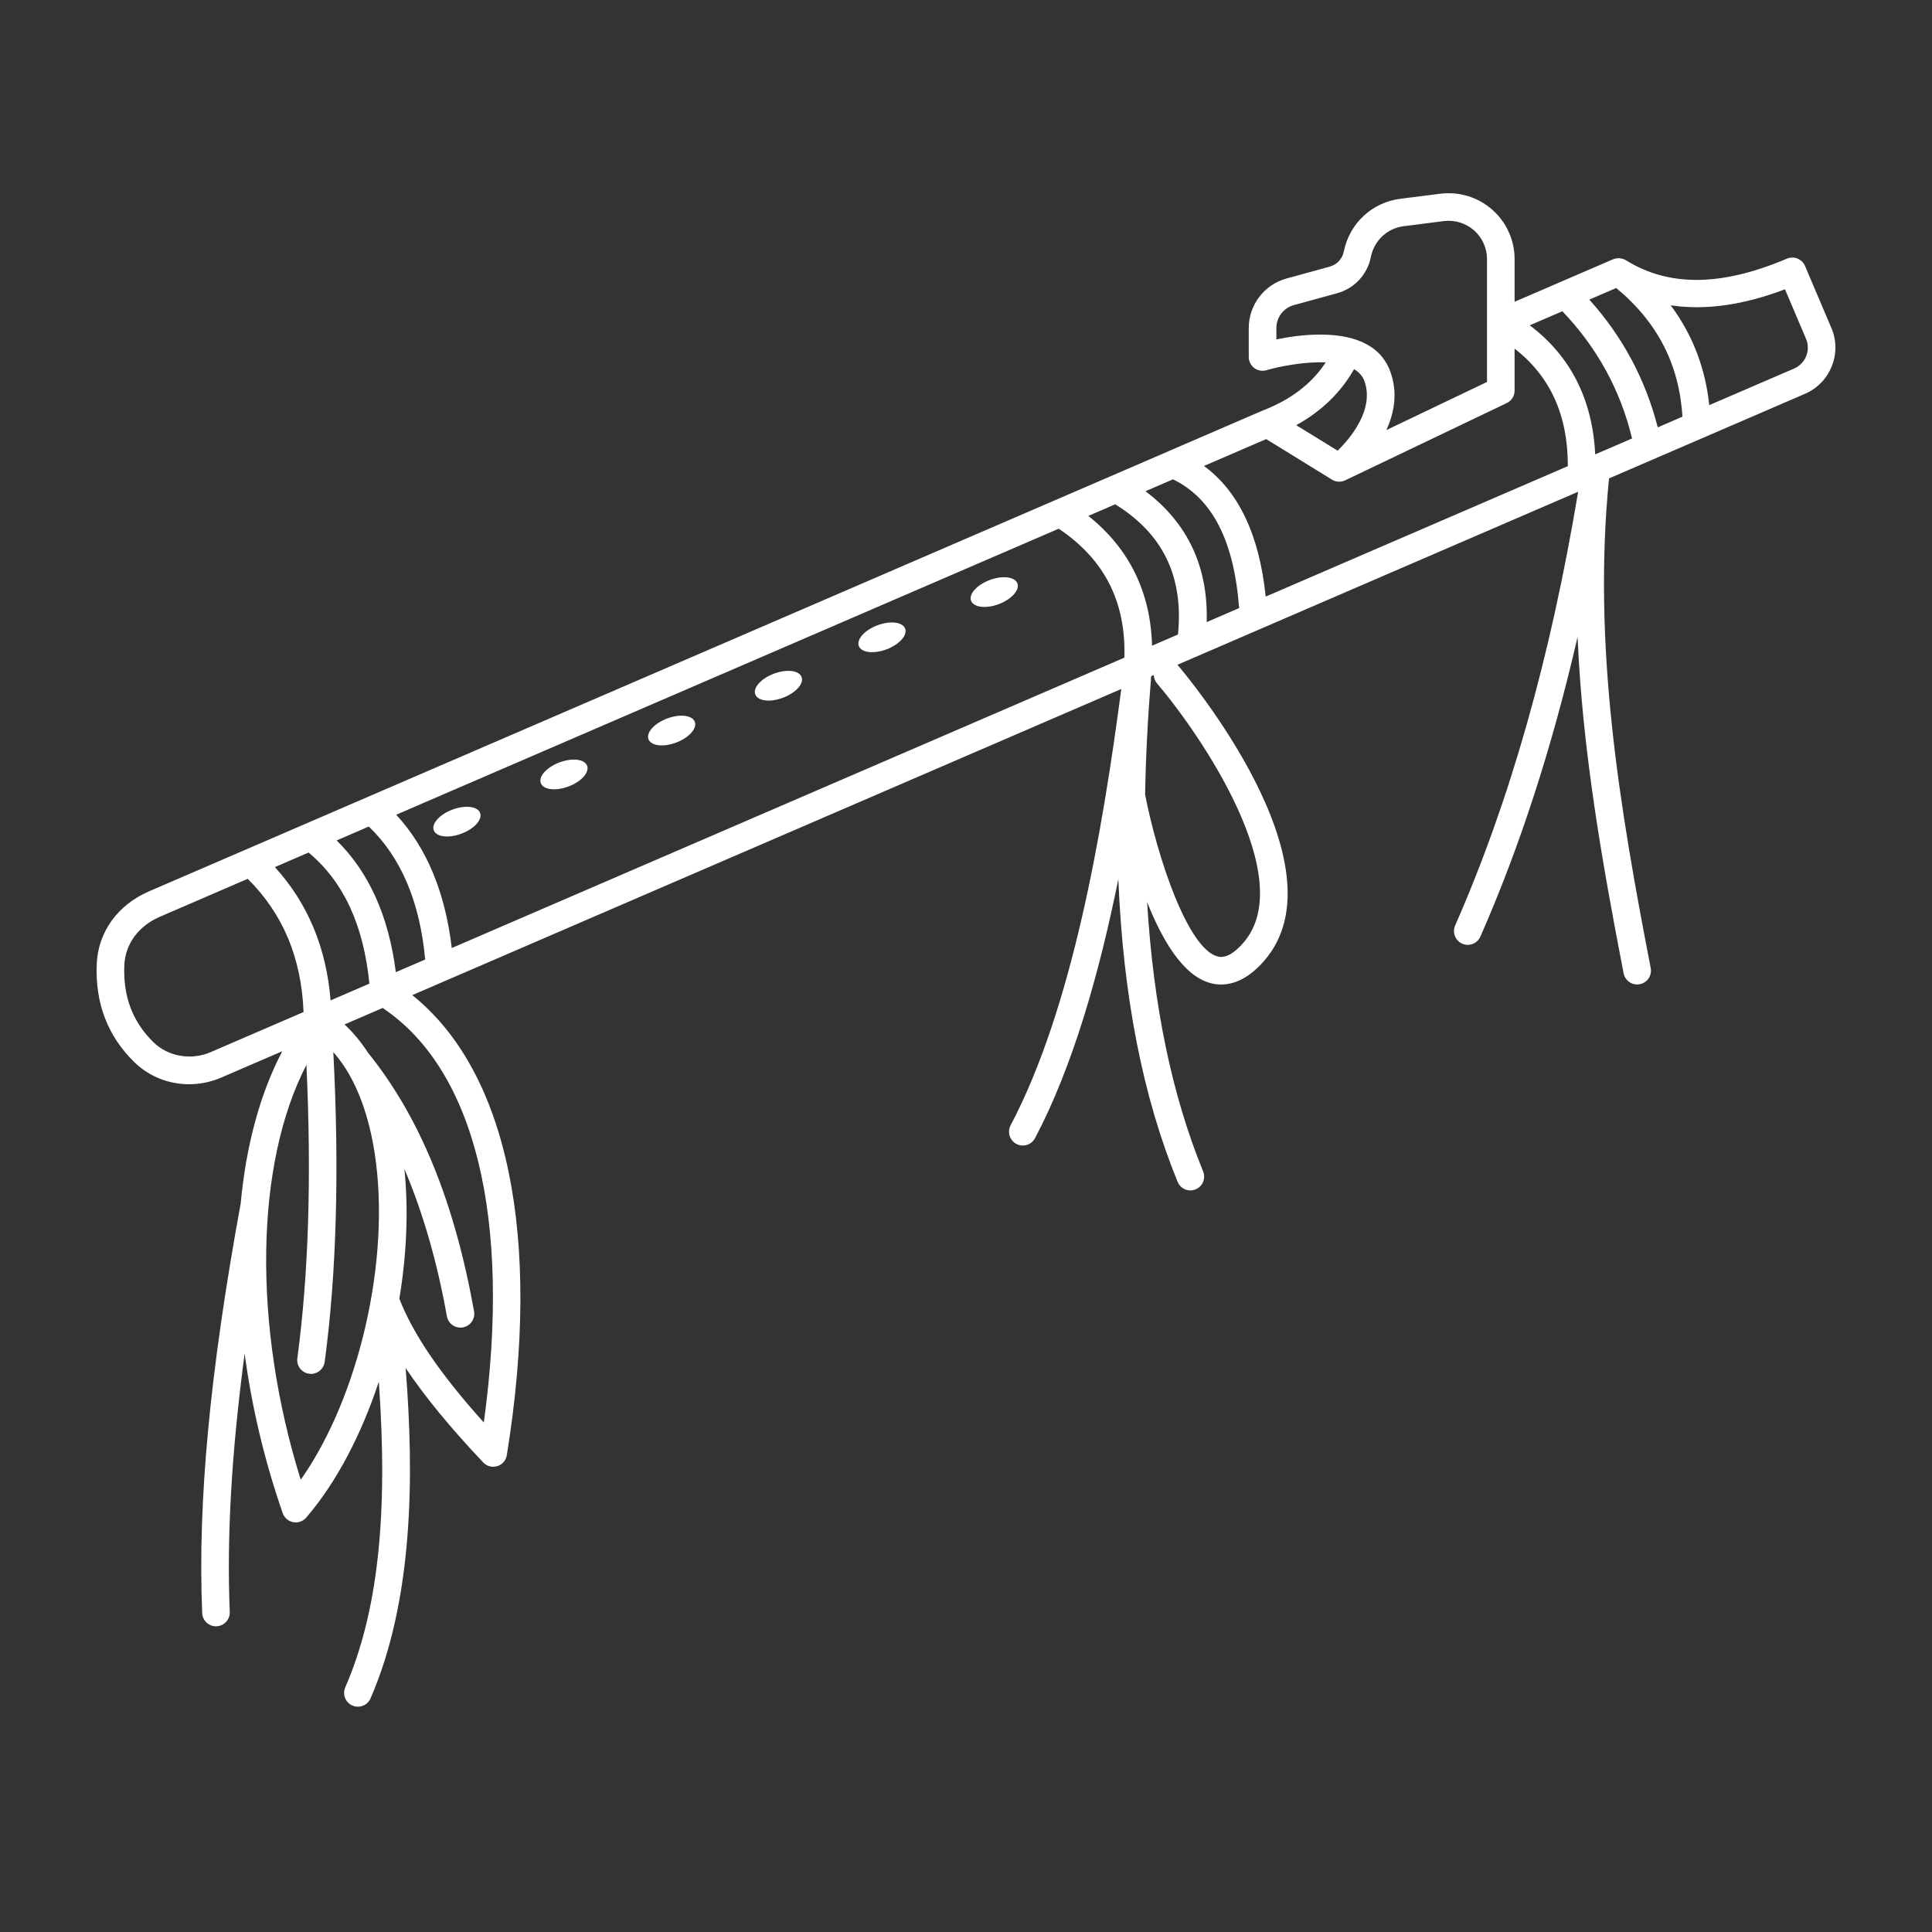 <svg width="40" height="40" viewBox="0 0 40 40" fill="none" xmlns="http://www.w3.org/2000/svg">
<rect x="0" y="0" width="40" height="40" fill="#333333" stroke="none"/>
<path d="M37.917 6.791L37.371 5.506C37.341 5.437 37.285 5.382 37.215 5.353C37.145 5.325 37.066 5.326 36.996 5.355C35.642 5.931 34.552 5.942 33.662 5.387C33.639 5.373 33.614 5.363 33.588 5.356C33.583 5.354 33.578 5.354 33.572 5.353C33.543 5.346 33.514 5.344 33.483 5.347C33.479 5.347 33.475 5.347 33.471 5.348C33.446 5.351 33.421 5.358 33.397 5.368L31.358 6.248L31.358 5.365C31.358 4.973 31.19 4.6 30.895 4.341C30.601 4.082 30.21 3.962 29.82 4.011L28.99 4.116C28.406 4.19 27.937 4.628 27.823 5.206C27.792 5.359 27.68 5.48 27.529 5.521L26.636 5.766C26.176 5.892 25.854 6.313 25.854 6.79V7.39C25.854 7.48 25.896 7.565 25.968 7.619C26.04 7.673 26.133 7.69 26.22 7.665C26.471 7.591 26.993 7.484 27.448 7.503C27.152 7.95 26.728 8.274 26.134 8.504C26.132 8.505 26.131 8.506 26.13 8.507C26.128 8.508 26.126 8.507 26.124 8.508L24.19 9.343C24.19 9.343 24.189 9.343 24.189 9.344L3.082 18.456C2.435 18.736 2.031 19.297 2.003 19.957C1.968 20.767 2.229 21.451 2.778 21.987C3.086 22.29 3.495 22.448 3.915 22.448C4.141 22.448 4.37 22.402 4.588 22.307L5.844 21.765C5.383 22.644 5.094 23.721 4.983 24.917C4.344 28.405 4.091 31.1 4.186 33.397C4.192 33.55 4.319 33.671 4.471 33.671C4.475 33.671 4.479 33.671 4.483 33.67C4.641 33.664 4.763 33.531 4.757 33.373C4.693 31.823 4.792 30.082 5.065 28.025C5.21 29.108 5.469 30.223 5.853 31.328C5.887 31.424 5.97 31.496 6.07 31.515C6.088 31.518 6.106 31.52 6.123 31.52C6.206 31.52 6.285 31.484 6.34 31.42C6.97 30.687 7.483 29.696 7.843 28.606C8.042 31.395 7.819 33.389 7.148 34.936C7.085 35.081 7.152 35.249 7.297 35.312C7.334 35.328 7.372 35.335 7.41 35.335C7.521 35.335 7.626 35.271 7.672 35.163C8.554 33.129 8.579 30.581 8.398 28.323C8.793 28.912 9.318 29.553 10.004 30.278C10.059 30.336 10.134 30.367 10.212 30.367C10.239 30.367 10.268 30.363 10.296 30.355C10.4 30.323 10.476 30.235 10.493 30.127C11.226 25.609 10.512 22.184 8.535 20.603L23.215 14.265C22.819 17.273 22.195 20.884 20.924 23.298C20.85 23.438 20.904 23.61 21.044 23.684C21.086 23.706 21.132 23.717 21.177 23.717C21.279 23.717 21.378 23.661 21.43 23.564C22.215 22.072 22.758 20.156 23.154 18.202C23.253 20.628 23.659 22.7 24.381 24.468C24.426 24.579 24.532 24.646 24.645 24.646C24.681 24.646 24.718 24.639 24.753 24.625C24.899 24.565 24.969 24.398 24.909 24.252C24.262 22.667 23.879 20.821 23.75 18.677C24.064 19.469 24.496 20.201 25.058 20.353C25.124 20.371 25.199 20.383 25.282 20.383C25.529 20.383 25.841 20.275 26.172 19.894C27.889 17.922 24.528 13.939 24.384 13.771C24.382 13.768 24.378 13.767 24.376 13.764L32.674 10.181C32.099 13.62 31.267 16.567 30.127 19.162C30.064 19.306 30.13 19.475 30.274 19.538C30.312 19.555 30.351 19.562 30.389 19.562C30.499 19.562 30.603 19.498 30.65 19.391C31.473 17.518 32.136 15.465 32.662 13.188C32.763 15.536 33.166 17.831 33.615 20.151C33.642 20.288 33.761 20.383 33.895 20.383C33.913 20.383 33.932 20.381 33.95 20.377C34.105 20.347 34.206 20.197 34.176 20.042C33.525 16.681 32.971 13.374 33.313 9.905L35.247 9.07C35.247 9.07 35.248 9.07 35.248 9.07L37.371 8.153C37.896 7.927 38.141 7.315 37.917 6.79L37.917 6.791ZM23.852 13.368C23.822 12.26 23.381 11.358 22.533 10.681L23.089 10.441C24.081 11.054 24.507 11.939 24.389 13.137L23.852 13.368ZM6.389 17.651C7.113 18.256 7.526 19.147 7.648 20.365L6.844 20.712C6.758 19.627 6.373 18.701 5.691 17.952L6.389 17.651ZM6.969 17.401L7.635 17.113C8.301 17.747 8.693 18.671 8.803 19.866L8.195 20.128C8.049 18.974 7.64 18.058 6.97 17.4L6.969 17.401ZM8.203 16.868L21.92 10.946C22.867 11.582 23.313 12.458 23.279 13.616L9.353 19.628C9.218 18.479 8.835 17.551 8.203 16.868L8.203 16.868ZM23.716 10.17L24.286 9.924C25.1 10.32 25.549 11.195 25.655 12.59L24.983 12.88C25.017 11.742 24.594 10.833 23.716 10.17L23.716 10.17ZM24.927 9.647L26.215 9.091L27.578 9.931C27.624 9.959 27.676 9.973 27.728 9.973C27.741 9.973 27.753 9.972 27.766 9.97C27.797 9.966 27.828 9.957 27.856 9.942L31.196 8.345C31.295 8.298 31.358 8.198 31.358 8.088V7.218C32.1 7.794 32.461 8.597 32.461 9.651L26.205 12.352C26.074 11.081 25.646 10.175 24.927 9.647L24.927 9.647ZM33.027 9.407C32.971 8.272 32.519 7.375 31.672 6.735L32.347 6.444C33.067 7.197 33.551 8.08 33.79 9.078L33.027 9.407ZM32.905 6.203L33.462 5.963C34.317 6.67 34.767 7.545 34.833 8.627L34.322 8.848C34.069 7.858 33.595 6.97 32.905 6.203L32.905 6.203ZM26.426 7.027V6.79C26.426 6.57 26.575 6.375 26.787 6.317L27.68 6.072C28.041 5.974 28.311 5.684 28.383 5.317C28.45 4.981 28.723 4.726 29.062 4.683L29.892 4.578C30.119 4.549 30.346 4.619 30.518 4.769C30.689 4.92 30.787 5.137 30.787 5.365V6.685V6.685V7.908L28.702 8.905C28.866 8.551 28.946 8.131 28.783 7.689C28.562 7.085 27.934 6.927 27.335 6.927C26.997 6.926 26.668 6.977 26.426 7.027V7.027ZM28.035 7.643C28.133 7.702 28.208 7.78 28.247 7.885C28.463 8.475 27.958 9.072 27.695 9.331L26.837 8.803C27.358 8.515 27.755 8.133 28.035 7.643L28.035 7.643ZM4.362 21.783C3.957 21.958 3.481 21.876 3.178 21.579C2.744 21.155 2.547 20.632 2.574 19.982C2.593 19.546 2.867 19.172 3.309 18.981L5.129 18.195C5.86 18.922 6.239 19.828 6.285 20.953L4.362 21.783ZM6.226 30.636C5.224 27.418 5.284 24.095 6.344 22.047C6.452 24.344 6.39 26.384 6.156 28.121C6.135 28.277 6.244 28.421 6.401 28.442C6.414 28.444 6.426 28.445 6.439 28.445C6.58 28.445 6.703 28.34 6.722 28.197C6.969 26.367 7.027 24.21 6.901 21.783C7.421 22.368 7.654 23.207 7.757 23.875C8.097 26.074 7.433 28.922 6.227 30.636L6.226 30.636ZM10.017 29.451C9.113 28.446 8.553 27.622 8.268 26.888C8.419 25.982 8.46 25.062 8.373 24.204C8.752 25.094 9.048 26.109 9.252 27.251C9.277 27.39 9.397 27.487 9.533 27.487C9.55 27.487 9.566 27.485 9.584 27.482C9.739 27.454 9.842 27.306 9.815 27.151C9.409 24.883 8.696 23.137 7.633 21.812C7.631 21.809 7.628 21.808 7.626 21.806C7.48 21.579 7.316 21.379 7.133 21.21L7.922 20.869C9.838 22.149 10.593 25.244 10.017 29.451L10.017 29.451ZM23.95 14.143C24.842 15.187 26.901 18.188 25.742 19.52C25.543 19.749 25.363 19.844 25.207 19.802C24.589 19.635 23.964 17.758 23.708 16.451C23.722 15.668 23.764 14.852 23.834 13.999L23.887 13.976C23.891 14.035 23.909 14.094 23.95 14.143L23.95 14.143ZM37.146 7.63L35.388 8.388C35.307 7.613 35.038 6.923 34.59 6.321C35.3 6.428 36.091 6.319 36.956 5.989L37.392 7.015C37.493 7.252 37.382 7.527 37.146 7.63L37.146 7.63Z" fill="white"/>
<path d="M9.367 16.762C9.102 16.861 8.929 17.054 8.981 17.191C9.033 17.329 9.289 17.36 9.554 17.26C9.819 17.161 9.992 16.969 9.94 16.831C9.888 16.693 9.632 16.663 9.367 16.762Z" fill="white"/>
<path d="M11.583 15.785C11.318 15.884 11.145 16.076 11.197 16.214C11.248 16.352 11.505 16.383 11.77 16.283C12.035 16.184 12.207 15.992 12.156 15.854C12.104 15.716 11.848 15.685 11.583 15.785Z" fill="white"/>
<path d="M13.812 14.876C13.547 14.975 13.374 15.168 13.426 15.305C13.478 15.443 13.734 15.474 13.999 15.374C14.264 15.275 14.437 15.082 14.385 14.945C14.333 14.807 14.077 14.776 13.812 14.876Z" fill="white"/>
<path d="M16.023 13.948C15.758 14.047 15.585 14.239 15.637 14.377C15.689 14.515 15.945 14.546 16.21 14.446C16.475 14.347 16.648 14.155 16.596 14.017C16.544 13.879 16.288 13.848 16.023 13.948Z" fill="white"/>
<path d="M18.74 13.015C18.791 13.152 18.619 13.345 18.354 13.444C18.089 13.544 17.832 13.513 17.781 13.375C17.729 13.237 17.902 13.045 18.167 12.946C18.431 12.846 18.688 12.877 18.74 13.015Z" fill="white"/>
<path d="M21.064 12.078C21.116 12.216 20.943 12.408 20.678 12.508C20.413 12.607 20.157 12.576 20.105 12.438C20.053 12.3 20.226 12.108 20.491 12.009C20.756 11.909 21.012 11.941 21.064 12.078" fill="white"/>
</svg>
